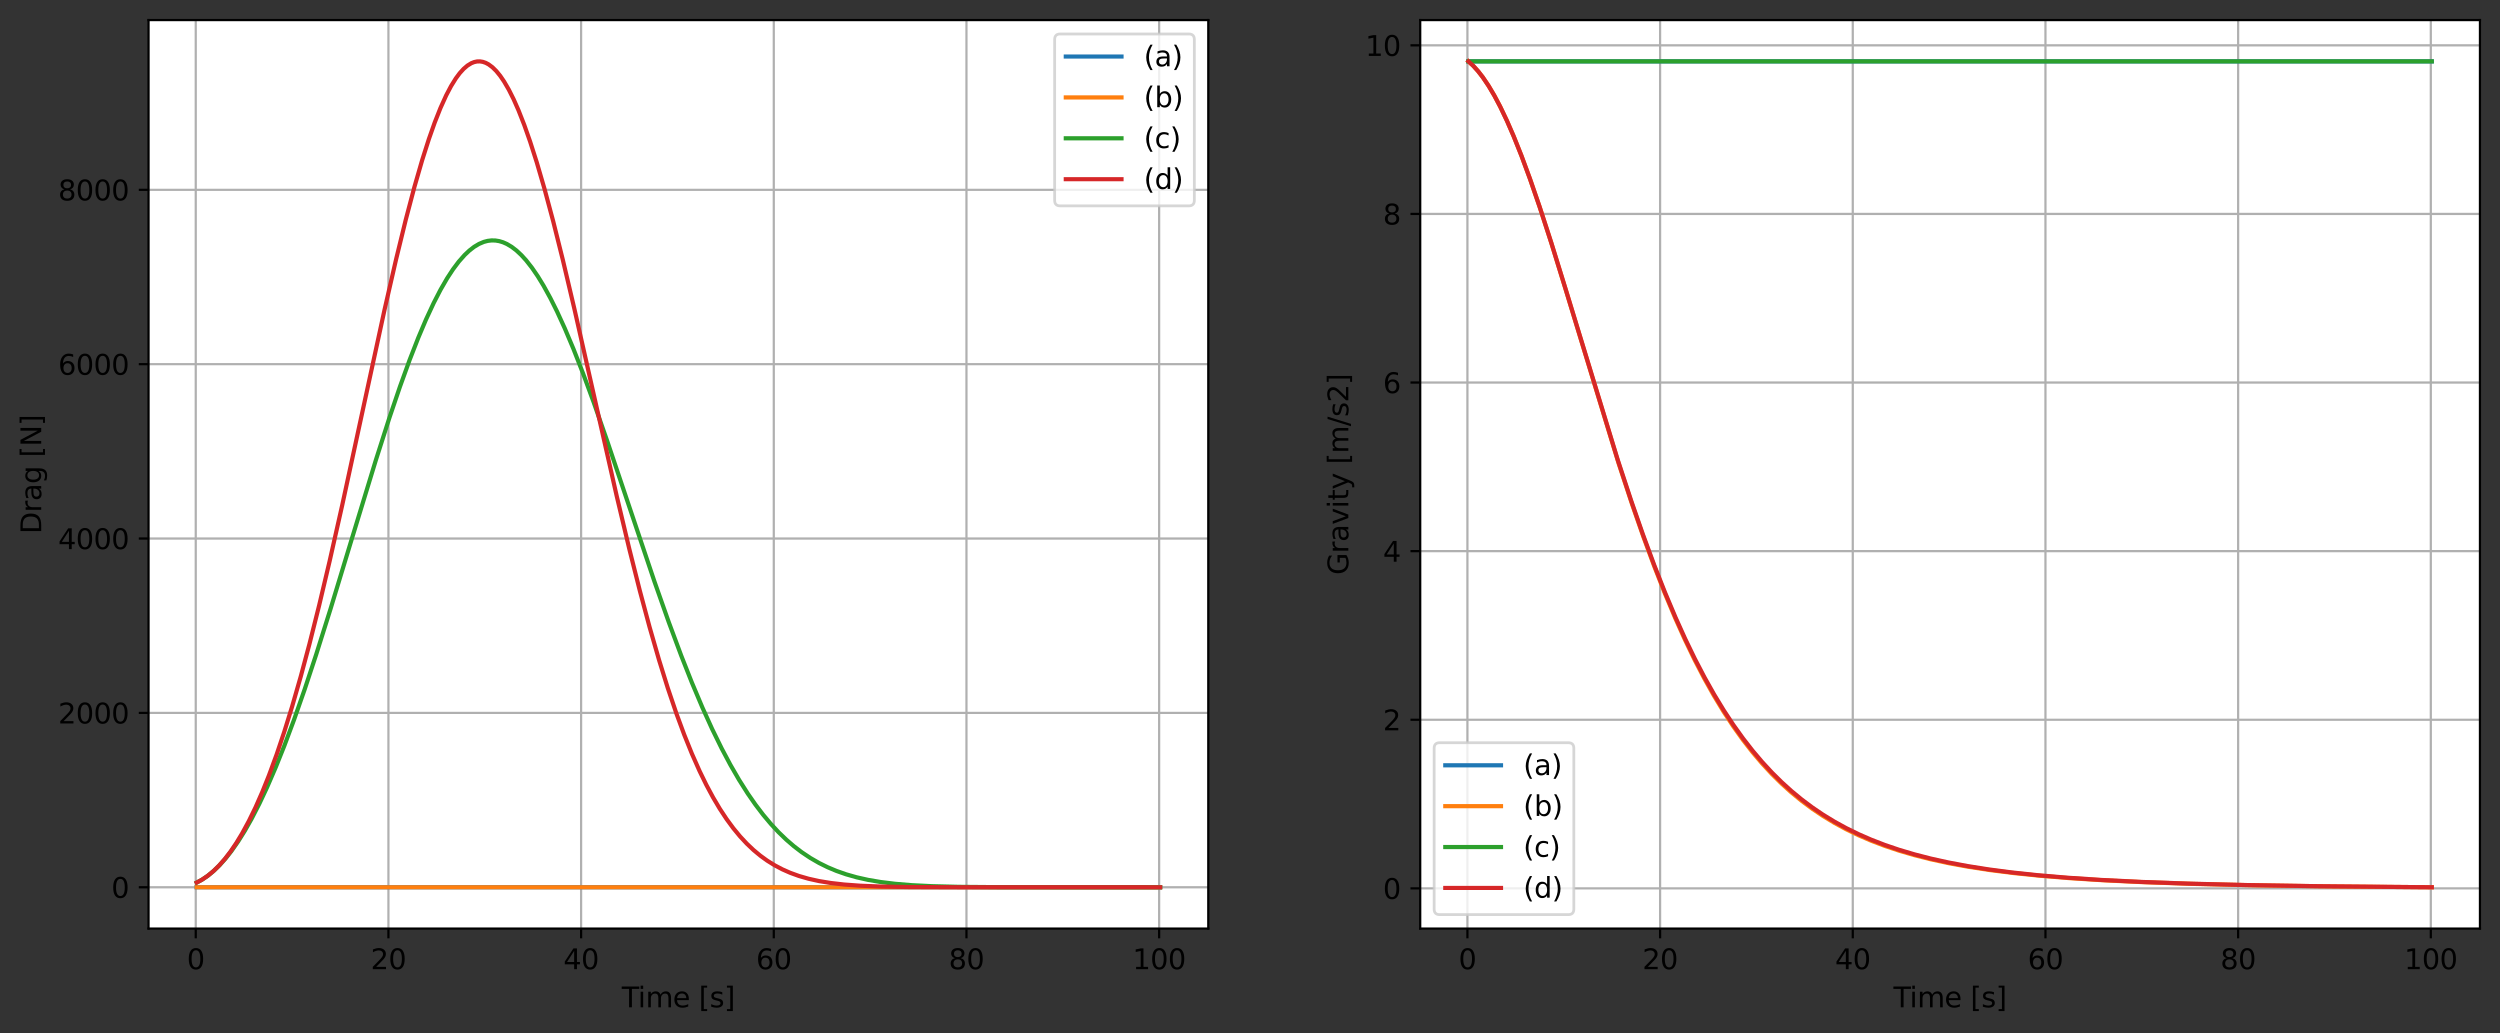 <?xml version="1.0" encoding="utf-8" standalone="no"?>
<!DOCTYPE svg PUBLIC "-//W3C//DTD SVG 1.1//EN"
  "http://www.w3.org/Graphics/SVG/1.1/DTD/svg11.dtd">
<svg height="370.916pt" version="1.1" viewBox="0 0 897.528 370.916" width="897.528pt" xmlns="http://www.w3.org/2000/svg" xmlns:xlink="http://www.w3.org/1999/xlink">
 <rect x="0" y="0" width="897.528" height="370.916" fill="#333333" stroke="none"/>
 <defs>
  <style type="text/css">*{stroke-linecap:butt;stroke-linejoin:round;}</style>
 </defs>
 <g id="figure_1">
  <g id="patch_1">
   <path d="M 0 370.916 
L 897.528 370.916 
L 897.528 0 
L 0 0 
z
" style="fill:none;"/>
  </g>
  <g id="axes_1">
   <g id="patch_2">
    <path d="M 53.328 333.36 
L 433.783 333.36 
L 433.783 7.2 
L 53.328 7.2 
z
" style="fill:#ffffff;"/>
   </g>
   <g id="matplotlib.axis_1">
    <g id="xtick_1">
     <g id="line2d_1">
      <path clip-path="url(#pcbb578e572)" d="M 70.276 333.36 
L 70.276 7.2 
" style="fill:none;stroke:#b0b0b0;stroke-linecap:square;stroke-width:0.8;"/>
     </g>
     <g id="line2d_2">
      <defs>
       <path d="M 0 0 
L 0 3.5 
" id="m80ece4c7e6" style="stroke:#000000;stroke-width:0.8;"/>
      </defs>
      <g>
       <use style="stroke:#000000;stroke-width:0.8;" x="70.276" xlink:href="#m80ece4c7e6" y="333.36"/>
      </g>
     </g>
     <g id="text_1">
      <!-- 0 -->
      <g transform="translate(67.094 347.958)scale(0.1 -0.1)">
       <defs>
        <path d="M 2034 4250 
Q 1547 4250 1301 3770 
Q 1056 3291 1056 2328 
Q 1056 1369 1301 889 
Q 1547 409 2034 409 
Q 2525 409 2770 889 
Q 3016 1369 3016 2328 
Q 3016 3291 2770 3770 
Q 2525 4250 2034 4250 
z
M 2034 4750 
Q 2819 4750 3233 4129 
Q 3647 3509 3647 2328 
Q 3647 1150 3233 529 
Q 2819 -91 2034 -91 
Q 1250 -91 836 529 
Q 422 1150 422 2328 
Q 422 3509 836 4129 
Q 1250 4750 2034 4750 
z
" id="DejaVuSans-30" transform="scale(0.016)"/>
       </defs>
       <use xlink:href="#DejaVuSans-30"/>
      </g>
     </g>
    </g>
    <g id="xtick_2">
     <g id="line2d_3">
      <path clip-path="url(#pcbb578e572)" d="M 139.449 333.36 
L 139.449 7.2 
" style="fill:none;stroke:#b0b0b0;stroke-linecap:square;stroke-width:0.8;"/>
     </g>
     <g id="line2d_4">
      <g>
       <use style="stroke:#000000;stroke-width:0.8;" x="139.449" xlink:href="#m80ece4c7e6" y="333.36"/>
      </g>
     </g>
     <g id="text_2">
      <!-- 20 -->
      <g transform="translate(133.087 347.958)scale(0.1 -0.1)">
       <defs>
        <path d="M 1228 531 
L 3431 531 
L 3431 0 
L 469 0 
L 469 531 
Q 828 903 1448 1529 
Q 2069 2156 2228 2338 
Q 2531 2678 2651 2914 
Q 2772 3150 2772 3378 
Q 2772 3750 2511 3984 
Q 2250 4219 1831 4219 
Q 1534 4219 1204 4116 
Q 875 4013 500 3803 
L 500 4441 
Q 881 4594 1212 4672 
Q 1544 4750 1819 4750 
Q 2544 4750 2975 4387 
Q 3406 4025 3406 3419 
Q 3406 3131 3298 2873 
Q 3191 2616 2906 2266 
Q 2828 2175 2409 1742 
Q 1991 1309 1228 531 
z
" id="DejaVuSans-32" transform="scale(0.016)"/>
       </defs>
       <use xlink:href="#DejaVuSans-32"/>
       <use x="63.623" xlink:href="#DejaVuSans-30"/>
      </g>
     </g>
    </g>
    <g id="xtick_3">
     <g id="line2d_5">
      <path clip-path="url(#pcbb578e572)" d="M 208.623 333.36 
L 208.623 7.2 
" style="fill:none;stroke:#b0b0b0;stroke-linecap:square;stroke-width:0.8;"/>
     </g>
     <g id="line2d_6">
      <g>
       <use style="stroke:#000000;stroke-width:0.8;" x="208.623" xlink:href="#m80ece4c7e6" y="333.36"/>
      </g>
     </g>
     <g id="text_3">
      <!-- 40 -->
      <g transform="translate(202.26 347.958)scale(0.1 -0.1)">
       <defs>
        <path d="M 2419 4116 
L 825 1625 
L 2419 1625 
L 2419 4116 
z
M 2253 4666 
L 3047 4666 
L 3047 1625 
L 3713 1625 
L 3713 1100 
L 3047 1100 
L 3047 0 
L 2419 0 
L 2419 1100 
L 313 1100 
L 313 1709 
L 2253 4666 
z
" id="DejaVuSans-34" transform="scale(0.016)"/>
       </defs>
       <use xlink:href="#DejaVuSans-34"/>
       <use x="63.623" xlink:href="#DejaVuSans-30"/>
      </g>
     </g>
    </g>
    <g id="xtick_4">
     <g id="line2d_7">
      <path clip-path="url(#pcbb578e572)" d="M 277.796 333.36 
L 277.796 7.2 
" style="fill:none;stroke:#b0b0b0;stroke-linecap:square;stroke-width:0.8;"/>
     </g>
     <g id="line2d_8">
      <g>
       <use style="stroke:#000000;stroke-width:0.8;" x="277.796" xlink:href="#m80ece4c7e6" y="333.36"/>
      </g>
     </g>
     <g id="text_4">
      <!-- 60 -->
      <g transform="translate(271.434 347.958)scale(0.1 -0.1)">
       <defs>
        <path d="M 2113 2584 
Q 1688 2584 1439 2293 
Q 1191 2003 1191 1497 
Q 1191 994 1439 701 
Q 1688 409 2113 409 
Q 2538 409 2786 701 
Q 3034 994 3034 1497 
Q 3034 2003 2786 2293 
Q 2538 2584 2113 2584 
z
M 3366 4563 
L 3366 3988 
Q 3128 4100 2886 4159 
Q 2644 4219 2406 4219 
Q 1781 4219 1451 3797 
Q 1122 3375 1075 2522 
Q 1259 2794 1537 2939 
Q 1816 3084 2150 3084 
Q 2853 3084 3261 2657 
Q 3669 2231 3669 1497 
Q 3669 778 3244 343 
Q 2819 -91 2113 -91 
Q 1303 -91 875 529 
Q 447 1150 447 2328 
Q 447 3434 972 4092 
Q 1497 4750 2381 4750 
Q 2619 4750 2861 4703 
Q 3103 4656 3366 4563 
z
" id="DejaVuSans-36" transform="scale(0.016)"/>
       </defs>
       <use xlink:href="#DejaVuSans-36"/>
       <use x="63.623" xlink:href="#DejaVuSans-30"/>
      </g>
     </g>
    </g>
    <g id="xtick_5">
     <g id="line2d_9">
      <path clip-path="url(#pcbb578e572)" d="M 346.97 333.36 
L 346.97 7.2 
" style="fill:none;stroke:#b0b0b0;stroke-linecap:square;stroke-width:0.8;"/>
     </g>
     <g id="line2d_10">
      <g>
       <use style="stroke:#000000;stroke-width:0.8;" x="346.97" xlink:href="#m80ece4c7e6" y="333.36"/>
      </g>
     </g>
     <g id="text_5">
      <!-- 80 -->
      <g transform="translate(340.607 347.958)scale(0.1 -0.1)">
       <defs>
        <path d="M 2034 2216 
Q 1584 2216 1326 1975 
Q 1069 1734 1069 1313 
Q 1069 891 1326 650 
Q 1584 409 2034 409 
Q 2484 409 2743 651 
Q 3003 894 3003 1313 
Q 3003 1734 2745 1975 
Q 2488 2216 2034 2216 
z
M 1403 2484 
Q 997 2584 770 2862 
Q 544 3141 544 3541 
Q 544 4100 942 4425 
Q 1341 4750 2034 4750 
Q 2731 4750 3128 4425 
Q 3525 4100 3525 3541 
Q 3525 3141 3298 2862 
Q 3072 2584 2669 2484 
Q 3125 2378 3379 2068 
Q 3634 1759 3634 1313 
Q 3634 634 3220 271 
Q 2806 -91 2034 -91 
Q 1263 -91 848 271 
Q 434 634 434 1313 
Q 434 1759 690 2068 
Q 947 2378 1403 2484 
z
M 1172 3481 
Q 1172 3119 1398 2916 
Q 1625 2713 2034 2713 
Q 2441 2713 2670 2916 
Q 2900 3119 2900 3481 
Q 2900 3844 2670 4047 
Q 2441 4250 2034 4250 
Q 1625 4250 1398 4047 
Q 1172 3844 1172 3481 
z
" id="DejaVuSans-38" transform="scale(0.016)"/>
       </defs>
       <use xlink:href="#DejaVuSans-38"/>
       <use x="63.623" xlink:href="#DejaVuSans-30"/>
      </g>
     </g>
    </g>
    <g id="xtick_6">
     <g id="line2d_11">
      <path clip-path="url(#pcbb578e572)" d="M 416.143 333.36 
L 416.143 7.2 
" style="fill:none;stroke:#b0b0b0;stroke-linecap:square;stroke-width:0.8;"/>
     </g>
     <g id="line2d_12">
      <g>
       <use style="stroke:#000000;stroke-width:0.8;" x="416.143" xlink:href="#m80ece4c7e6" y="333.36"/>
      </g>
     </g>
     <g id="text_6">
      <!-- 100 -->
      <g transform="translate(406.6 347.958)scale(0.1 -0.1)">
       <defs>
        <path d="M 794 531 
L 1825 531 
L 1825 4091 
L 703 3866 
L 703 4441 
L 1819 4666 
L 2450 4666 
L 2450 531 
L 3481 531 
L 3481 0 
L 794 0 
L 794 531 
z
" id="DejaVuSans-31" transform="scale(0.016)"/>
       </defs>
       <use xlink:href="#DejaVuSans-31"/>
       <use x="63.623" xlink:href="#DejaVuSans-30"/>
       <use x="127.246" xlink:href="#DejaVuSans-30"/>
      </g>
     </g>
    </g>
    <g id="text_7">
     <!-- Time [s] -->
     <g transform="translate(223.226 361.637)scale(0.1 -0.1)">
      <defs>
       <path d="M -19 4666 
L 3928 4666 
L 3928 4134 
L 2272 4134 
L 2272 0 
L 1638 0 
L 1638 4134 
L -19 4134 
L -19 4666 
z
" id="DejaVuSans-54" transform="scale(0.016)"/>
       <path d="M 603 3500 
L 1178 3500 
L 1178 0 
L 603 0 
L 603 3500 
z
M 603 4863 
L 1178 4863 
L 1178 4134 
L 603 4134 
L 603 4863 
z
" id="DejaVuSans-69" transform="scale(0.016)"/>
       <path d="M 3328 2828 
Q 3544 3216 3844 3400 
Q 4144 3584 4550 3584 
Q 5097 3584 5394 3201 
Q 5691 2819 5691 2113 
L 5691 0 
L 5113 0 
L 5113 2094 
Q 5113 2597 4934 2840 
Q 4756 3084 4391 3084 
Q 3944 3084 3684 2787 
Q 3425 2491 3425 1978 
L 3425 0 
L 2847 0 
L 2847 2094 
Q 2847 2600 2669 2842 
Q 2491 3084 2119 3084 
Q 1678 3084 1418 2786 
Q 1159 2488 1159 1978 
L 1159 0 
L 581 0 
L 581 3500 
L 1159 3500 
L 1159 2956 
Q 1356 3278 1631 3431 
Q 1906 3584 2284 3584 
Q 2666 3584 2933 3390 
Q 3200 3197 3328 2828 
z
" id="DejaVuSans-6d" transform="scale(0.016)"/>
       <path d="M 3597 1894 
L 3597 1613 
L 953 1613 
Q 991 1019 1311 708 
Q 1631 397 2203 397 
Q 2534 397 2845 478 
Q 3156 559 3463 722 
L 3463 178 
Q 3153 47 2828 -22 
Q 2503 -91 2169 -91 
Q 1331 -91 842 396 
Q 353 884 353 1716 
Q 353 2575 817 3079 
Q 1281 3584 2069 3584 
Q 2775 3584 3186 3129 
Q 3597 2675 3597 1894 
z
M 3022 2063 
Q 3016 2534 2758 2815 
Q 2500 3097 2075 3097 
Q 1594 3097 1305 2825 
Q 1016 2553 972 2059 
L 3022 2063 
z
" id="DejaVuSans-65" transform="scale(0.016)"/>
       <path id="DejaVuSans-20" transform="scale(0.016)"/>
       <path d="M 550 4863 
L 1875 4863 
L 1875 4416 
L 1125 4416 
L 1125 -397 
L 1875 -397 
L 1875 -844 
L 550 -844 
L 550 4863 
z
" id="DejaVuSans-5b" transform="scale(0.016)"/>
       <path d="M 2834 3397 
L 2834 2853 
Q 2591 2978 2328 3040 
Q 2066 3103 1784 3103 
Q 1356 3103 1142 2972 
Q 928 2841 928 2578 
Q 928 2378 1081 2264 
Q 1234 2150 1697 2047 
L 1894 2003 
Q 2506 1872 2764 1633 
Q 3022 1394 3022 966 
Q 3022 478 2636 193 
Q 2250 -91 1575 -91 
Q 1294 -91 989 -36 
Q 684 19 347 128 
L 347 722 
Q 666 556 975 473 
Q 1284 391 1588 391 
Q 1994 391 2212 530 
Q 2431 669 2431 922 
Q 2431 1156 2273 1281 
Q 2116 1406 1581 1522 
L 1381 1569 
Q 847 1681 609 1914 
Q 372 2147 372 2553 
Q 372 3047 722 3315 
Q 1072 3584 1716 3584 
Q 2034 3584 2315 3537 
Q 2597 3491 2834 3397 
z
" id="DejaVuSans-73" transform="scale(0.016)"/>
       <path d="M 1947 4863 
L 1947 -844 
L 622 -844 
L 622 -397 
L 1369 -397 
L 1369 4416 
L 622 4416 
L 622 4863 
L 1947 4863 
z
" id="DejaVuSans-5d" transform="scale(0.016)"/>
      </defs>
      <use xlink:href="#DejaVuSans-54"/>
      <use x="57.959" xlink:href="#DejaVuSans-69"/>
      <use x="85.742" xlink:href="#DejaVuSans-6d"/>
      <use x="183.154" xlink:href="#DejaVuSans-65"/>
      <use x="244.678" xlink:href="#DejaVuSans-20"/>
      <use x="276.465" xlink:href="#DejaVuSans-5b"/>
      <use x="315.479" xlink:href="#DejaVuSans-73"/>
      <use x="367.578" xlink:href="#DejaVuSans-5d"/>
     </g>
    </g>
   </g>
   <g id="matplotlib.axis_2">
    <g id="ytick_1">
     <g id="line2d_13">
      <path clip-path="url(#pcbb578e572)" d="M 53.328 318.535 
L 433.783 318.535 
" style="fill:none;stroke:#b0b0b0;stroke-linecap:square;stroke-width:0.8;"/>
     </g>
     <g id="line2d_14">
      <defs>
       <path d="M 0 0 
L -3.5 0 
" id="m3c4ed0988b" style="stroke:#000000;stroke-width:0.8;"/>
      </defs>
      <g>
       <use style="stroke:#000000;stroke-width:0.8;" x="53.328" xlink:href="#m3c4ed0988b" y="318.535"/>
      </g>
     </g>
     <g id="text_8">
      <!-- 0 -->
      <g transform="translate(39.966 322.334)scale(0.1 -0.1)">
       <use xlink:href="#DejaVuSans-30"/>
      </g>
     </g>
    </g>
    <g id="ytick_2">
     <g id="line2d_15">
      <path clip-path="url(#pcbb578e572)" d="M 53.328 255.938 
L 433.783 255.938 
" style="fill:none;stroke:#b0b0b0;stroke-linecap:square;stroke-width:0.8;"/>
     </g>
     <g id="line2d_16">
      <g>
       <use style="stroke:#000000;stroke-width:0.8;" x="53.328" xlink:href="#m3c4ed0988b" y="255.938"/>
      </g>
     </g>
     <g id="text_9">
      <!-- 2000 -->
      <g transform="translate(20.878 259.737)scale(0.1 -0.1)">
       <use xlink:href="#DejaVuSans-32"/>
       <use x="63.623" xlink:href="#DejaVuSans-30"/>
       <use x="127.246" xlink:href="#DejaVuSans-30"/>
       <use x="190.869" xlink:href="#DejaVuSans-30"/>
      </g>
     </g>
    </g>
    <g id="ytick_3">
     <g id="line2d_17">
      <path clip-path="url(#pcbb578e572)" d="M 53.328 193.34 
L 433.783 193.34 
" style="fill:none;stroke:#b0b0b0;stroke-linecap:square;stroke-width:0.8;"/>
     </g>
     <g id="line2d_18">
      <g>
       <use style="stroke:#000000;stroke-width:0.8;" x="53.328" xlink:href="#m3c4ed0988b" y="193.34"/>
      </g>
     </g>
     <g id="text_10">
      <!-- 4000 -->
      <g transform="translate(20.878 197.14)scale(0.1 -0.1)">
       <use xlink:href="#DejaVuSans-34"/>
       <use x="63.623" xlink:href="#DejaVuSans-30"/>
       <use x="127.246" xlink:href="#DejaVuSans-30"/>
       <use x="190.869" xlink:href="#DejaVuSans-30"/>
      </g>
     </g>
    </g>
    <g id="ytick_4">
     <g id="line2d_19">
      <path clip-path="url(#pcbb578e572)" d="M 53.328 130.743 
L 433.783 130.743 
" style="fill:none;stroke:#b0b0b0;stroke-linecap:square;stroke-width:0.8;"/>
     </g>
     <g id="line2d_20">
      <g>
       <use style="stroke:#000000;stroke-width:0.8;" x="53.328" xlink:href="#m3c4ed0988b" y="130.743"/>
      </g>
     </g>
     <g id="text_11">
      <!-- 6000 -->
      <g transform="translate(20.878 134.543)scale(0.1 -0.1)">
       <use xlink:href="#DejaVuSans-36"/>
       <use x="63.623" xlink:href="#DejaVuSans-30"/>
       <use x="127.246" xlink:href="#DejaVuSans-30"/>
       <use x="190.869" xlink:href="#DejaVuSans-30"/>
      </g>
     </g>
    </g>
    <g id="ytick_5">
     <g id="line2d_21">
      <path clip-path="url(#pcbb578e572)" d="M 53.328 68.146 
L 433.783 68.146 
" style="fill:none;stroke:#b0b0b0;stroke-linecap:square;stroke-width:0.8;"/>
     </g>
     <g id="line2d_22">
      <g>
       <use style="stroke:#000000;stroke-width:0.8;" x="53.328" xlink:href="#m3c4ed0988b" y="68.146"/>
      </g>
     </g>
     <g id="text_12">
      <!-- 8000 -->
      <g transform="translate(20.878 71.946)scale(0.1 -0.1)">
       <use xlink:href="#DejaVuSans-38"/>
       <use x="63.623" xlink:href="#DejaVuSans-30"/>
       <use x="127.246" xlink:href="#DejaVuSans-30"/>
       <use x="190.869" xlink:href="#DejaVuSans-30"/>
      </g>
     </g>
    </g>
    <g id="text_13">
     <!-- Drag [N] -->
     <g transform="translate(14.798 191.655)rotate(-90)scale(0.1 -0.1)">
      <defs>
       <path d="M 1259 4147 
L 1259 519 
L 2022 519 
Q 2988 519 3436 956 
Q 3884 1394 3884 2338 
Q 3884 3275 3436 3711 
Q 2988 4147 2022 4147 
L 1259 4147 
z
M 628 4666 
L 1925 4666 
Q 3281 4666 3915 4102 
Q 4550 3538 4550 2338 
Q 4550 1131 3912 565 
Q 3275 0 1925 0 
L 628 0 
L 628 4666 
z
" id="DejaVuSans-44" transform="scale(0.016)"/>
       <path d="M 2631 2963 
Q 2534 3019 2420 3045 
Q 2306 3072 2169 3072 
Q 1681 3072 1420 2755 
Q 1159 2438 1159 1844 
L 1159 0 
L 581 0 
L 581 3500 
L 1159 3500 
L 1159 2956 
Q 1341 3275 1631 3429 
Q 1922 3584 2338 3584 
Q 2397 3584 2469 3576 
Q 2541 3569 2628 3553 
L 2631 2963 
z
" id="DejaVuSans-72" transform="scale(0.016)"/>
       <path d="M 2194 1759 
Q 1497 1759 1228 1600 
Q 959 1441 959 1056 
Q 959 750 1161 570 
Q 1363 391 1709 391 
Q 2188 391 2477 730 
Q 2766 1069 2766 1631 
L 2766 1759 
L 2194 1759 
z
M 3341 1997 
L 3341 0 
L 2766 0 
L 2766 531 
Q 2569 213 2275 61 
Q 1981 -91 1556 -91 
Q 1019 -91 701 211 
Q 384 513 384 1019 
Q 384 1609 779 1909 
Q 1175 2209 1959 2209 
L 2766 2209 
L 2766 2266 
Q 2766 2663 2505 2880 
Q 2244 3097 1772 3097 
Q 1472 3097 1187 3025 
Q 903 2953 641 2809 
L 641 3341 
Q 956 3463 1253 3523 
Q 1550 3584 1831 3584 
Q 2591 3584 2966 3190 
Q 3341 2797 3341 1997 
z
" id="DejaVuSans-61" transform="scale(0.016)"/>
       <path d="M 2906 1791 
Q 2906 2416 2648 2759 
Q 2391 3103 1925 3103 
Q 1463 3103 1205 2759 
Q 947 2416 947 1791 
Q 947 1169 1205 825 
Q 1463 481 1925 481 
Q 2391 481 2648 825 
Q 2906 1169 2906 1791 
z
M 3481 434 
Q 3481 -459 3084 -895 
Q 2688 -1331 1869 -1331 
Q 1566 -1331 1297 -1286 
Q 1028 -1241 775 -1147 
L 775 -588 
Q 1028 -725 1275 -790 
Q 1522 -856 1778 -856 
Q 2344 -856 2625 -561 
Q 2906 -266 2906 331 
L 2906 616 
Q 2728 306 2450 153 
Q 2172 0 1784 0 
Q 1141 0 747 490 
Q 353 981 353 1791 
Q 353 2603 747 3093 
Q 1141 3584 1784 3584 
Q 2172 3584 2450 3431 
Q 2728 3278 2906 2969 
L 2906 3500 
L 3481 3500 
L 3481 434 
z
" id="DejaVuSans-67" transform="scale(0.016)"/>
       <path d="M 628 4666 
L 1478 4666 
L 3547 763 
L 3547 4666 
L 4159 4666 
L 4159 0 
L 3309 0 
L 1241 3903 
L 1241 0 
L 628 0 
L 628 4666 
z
" id="DejaVuSans-4e" transform="scale(0.016)"/>
      </defs>
      <use xlink:href="#DejaVuSans-44"/>
      <use x="77.002" xlink:href="#DejaVuSans-72"/>
      <use x="118.115" xlink:href="#DejaVuSans-61"/>
      <use x="179.395" xlink:href="#DejaVuSans-67"/>
      <use x="242.871" xlink:href="#DejaVuSans-20"/>
      <use x="274.658" xlink:href="#DejaVuSans-5b"/>
      <use x="313.672" xlink:href="#DejaVuSans-4e"/>
      <use x="388.477" xlink:href="#DejaVuSans-5d"/>
     </g>
    </g>
   </g>
   <g id="line2d_23">
    <path clip-path="url(#pcbb578e572)" d="M 70.622 318.535 
L 416.489 318.535 
L 416.489 318.535 
" style="fill:none;stroke:#1f77b4;stroke-linecap:square;stroke-width:1.5;"/>
   </g>
   <g id="line2d_24">
    <path clip-path="url(#pcbb578e572)" d="M 70.622 318.535 
L 416.489 318.535 
L 416.489 318.535 
" style="fill:none;stroke:#ff7f0e;stroke-linecap:square;stroke-width:1.5;"/>
   </g>
   <g id="line2d_25">
    <path clip-path="url(#pcbb578e572)" d="M 70.622 316.844 
L 72.697 315.714 
L 74.772 314.288 
L 76.847 312.561 
L 78.922 310.531 
L 80.998 308.197 
L 83.073 305.558 
L 85.494 302.094 
L 87.915 298.219 
L 90.336 293.937 
L 93.103 288.556 
L 95.87 282.67 
L 98.983 275.47 
L 102.095 267.691 
L 105.554 258.422 
L 109.359 247.544 
L 113.509 234.985 
L 118.697 218.503 
L 126.306 193.453 
L 134.953 165.126 
L 139.795 150.006 
L 143.6 138.782 
L 147.058 129.225 
L 150.171 121.247 
L 152.938 114.716 
L 155.705 108.764 
L 158.126 104.068 
L 160.547 99.877 
L 162.622 96.706 
L 164.698 93.939 
L 166.773 91.586 
L 168.502 89.949 
L 170.231 88.611 
L 171.961 87.576 
L 173.69 86.846 
L 175.074 86.482 
L 176.457 86.315 
L 177.841 86.344 
L 179.224 86.569 
L 180.607 86.989 
L 181.991 87.602 
L 183.72 88.638 
L 185.45 89.968 
L 187.179 91.587 
L 188.908 93.49 
L 190.983 96.136 
L 193.059 99.165 
L 195.134 102.561 
L 197.555 106.963 
L 199.976 111.81 
L 202.743 117.853 
L 205.856 125.228 
L 209.314 134.048 
L 213.119 144.378 
L 217.961 158.239 
L 224.879 178.824 
L 234.909 208.648 
L 240.097 223.366 
L 244.593 235.448 
L 248.398 245.075 
L 252.202 254.088 
L 255.661 261.709 
L 259.119 268.761 
L 262.232 274.611 
L 265.345 279.99 
L 268.458 284.903 
L 271.225 288.885 
L 273.992 292.518 
L 276.759 295.813 
L 279.526 298.786 
L 282.293 301.453 
L 285.06 303.834 
L 287.826 305.946 
L 290.939 308.027 
L 294.052 309.822 
L 297.165 311.359 
L 300.278 312.666 
L 303.736 313.879 
L 307.541 314.963 
L 311.691 315.893 
L 316.188 316.659 
L 321.376 317.296 
L 327.255 317.782 
L 334.519 318.144 
L 344.203 318.384 
L 359.421 318.507 
L 401.963 318.534 
L 416.489 318.535 
L 416.489 318.535 
" style="fill:none;stroke:#2ca02c;stroke-linecap:square;stroke-width:1.5;"/>
   </g>
   <g id="line2d_26">
    <path clip-path="url(#pcbb578e572)" d="M 70.622 316.844 
L 72.351 315.922 
L 74.426 314.536 
L 76.501 312.837 
L 78.576 310.814 
L 80.652 308.459 
L 82.727 305.761 
L 84.802 302.71 
L 86.877 299.296 
L 89.298 294.846 
L 91.719 289.88 
L 94.141 284.389 
L 96.562 278.366 
L 99.329 270.829 
L 102.095 262.598 
L 104.862 253.682 
L 107.975 242.858 
L 111.088 231.237 
L 114.547 217.464 
L 118.351 201.395 
L 122.848 181.409 
L 129.419 151.025 
L 138.066 111.143 
L 142.216 93.031 
L 145.675 78.878 
L 148.788 67.089 
L 151.555 57.507 
L 153.976 49.908 
L 156.051 44.032 
L 158.126 38.786 
L 160.201 34.206 
L 161.931 30.919 
L 163.66 28.132 
L 165.043 26.27 
L 166.427 24.741 
L 167.81 23.549 
L 169.194 22.698 
L 170.231 22.285 
L 171.269 22.065 
L 172.307 22.038 
L 173.344 22.205 
L 174.382 22.565 
L 175.419 23.117 
L 176.803 24.149 
L 178.186 25.517 
L 179.57 27.215 
L 180.953 29.238 
L 182.683 32.212 
L 184.412 35.667 
L 186.141 39.585 
L 188.217 44.869 
L 190.292 50.753 
L 192.713 58.319 
L 195.48 67.804 
L 198.593 79.404 
L 202.051 93.247 
L 206.202 110.849 
L 212.427 138.397 
L 221.42 178.149 
L 225.916 197.035 
L 229.721 212.145 
L 233.179 225.043 
L 236.638 237.05 
L 239.751 247.043 
L 242.864 256.238 
L 245.631 263.734 
L 248.398 270.594 
L 251.164 276.83 
L 253.586 281.789 
L 256.007 286.3 
L 258.428 290.383 
L 260.849 294.059 
L 263.27 297.352 
L 265.691 300.285 
L 268.112 302.886 
L 270.533 305.179 
L 272.954 307.189 
L 275.375 308.944 
L 278.142 310.667 
L 280.909 312.121 
L 283.676 313.341 
L 286.789 314.471 
L 290.248 315.471 
L 294.052 316.317 
L 298.203 316.999 
L 303.045 317.555 
L 308.924 317.984 
L 316.188 318.277 
L 326.564 318.455 
L 346.278 318.529 
L 416.489 318.535 
L 416.489 318.535 
" style="fill:none;stroke:#d62728;stroke-linecap:square;stroke-width:1.5;"/>
   </g>
   <g id="patch_3">
    <path d="M 53.328 333.36 
L 53.328 7.2 
" style="fill:none;stroke:#000000;stroke-linecap:square;stroke-linejoin:miter;stroke-width:0.8;"/>
   </g>
   <g id="patch_4">
    <path d="M 433.783 333.36 
L 433.783 7.2 
" style="fill:none;stroke:#000000;stroke-linecap:square;stroke-linejoin:miter;stroke-width:0.8;"/>
   </g>
   <g id="patch_5">
    <path d="M 53.328 333.36 
L 433.783 333.36 
" style="fill:none;stroke:#000000;stroke-linecap:square;stroke-linejoin:miter;stroke-width:0.8;"/>
   </g>
   <g id="patch_6">
    <path d="M 53.328 7.2 
L 433.783 7.2 
" style="fill:none;stroke:#000000;stroke-linecap:square;stroke-linejoin:miter;stroke-width:0.8;"/>
   </g>
   <g id="legend_1">
    <g id="patch_7">
     <path d="M 380.631 73.912 
L 426.783 73.912 
Q 428.783 73.912 428.783 71.912 
L 428.783 14.2 
Q 428.783 12.2 426.783 12.2 
L 380.631 12.2 
Q 378.631 12.2 378.631 14.2 
L 378.631 71.912 
Q 378.631 73.912 380.631 73.912 
z
" style="fill:#ffffff;opacity:0.8;stroke:#cccccc;stroke-linejoin:miter;"/>
    </g>
    <g id="line2d_27">
     <path d="M 382.631 20.298 
L 402.631 20.298 
" style="fill:none;stroke:#1f77b4;stroke-linecap:square;stroke-width:1.5;"/>
    </g>
    <g id="line2d_28"/>
    <g id="text_14">
     <!-- (a) -->
     <g transform="translate(410.631 23.798)scale(0.1 -0.1)">
      <defs>
       <path d="M 1984 4856 
Q 1566 4138 1362 3434 
Q 1159 2731 1159 2009 
Q 1159 1288 1364 580 
Q 1569 -128 1984 -844 
L 1484 -844 
Q 1016 -109 783 600 
Q 550 1309 550 2009 
Q 550 2706 781 3412 
Q 1013 4119 1484 4856 
L 1984 4856 
z
" id="DejaVuSans-28" transform="scale(0.016)"/>
       <path d="M 513 4856 
L 1013 4856 
Q 1481 4119 1714 3412 
Q 1947 2706 1947 2009 
Q 1947 1309 1714 600 
Q 1481 -109 1013 -844 
L 513 -844 
Q 928 -128 1133 580 
Q 1338 1288 1338 2009 
Q 1338 2731 1133 3434 
Q 928 4138 513 4856 
z
" id="DejaVuSans-29" transform="scale(0.016)"/>
      </defs>
      <use xlink:href="#DejaVuSans-28"/>
      <use x="39.014" xlink:href="#DejaVuSans-61"/>
      <use x="100.293" xlink:href="#DejaVuSans-29"/>
     </g>
    </g>
    <g id="line2d_29">
     <path d="M 382.631 34.977 
L 402.631 34.977 
" style="fill:none;stroke:#ff7f0e;stroke-linecap:square;stroke-width:1.5;"/>
    </g>
    <g id="line2d_30"/>
    <g id="text_15">
     <!-- (b) -->
     <g transform="translate(410.631 38.477)scale(0.1 -0.1)">
      <defs>
       <path d="M 3116 1747 
Q 3116 2381 2855 2742 
Q 2594 3103 2138 3103 
Q 1681 3103 1420 2742 
Q 1159 2381 1159 1747 
Q 1159 1113 1420 752 
Q 1681 391 2138 391 
Q 2594 391 2855 752 
Q 3116 1113 3116 1747 
z
M 1159 2969 
Q 1341 3281 1617 3432 
Q 1894 3584 2278 3584 
Q 2916 3584 3314 3078 
Q 3713 2572 3713 1747 
Q 3713 922 3314 415 
Q 2916 -91 2278 -91 
Q 1894 -91 1617 61 
Q 1341 213 1159 525 
L 1159 0 
L 581 0 
L 581 4863 
L 1159 4863 
L 1159 2969 
z
" id="DejaVuSans-62" transform="scale(0.016)"/>
      </defs>
      <use xlink:href="#DejaVuSans-28"/>
      <use x="39.014" xlink:href="#DejaVuSans-62"/>
      <use x="102.49" xlink:href="#DejaVuSans-29"/>
     </g>
    </g>
    <g id="line2d_31">
     <path d="M 382.631 49.655 
L 402.631 49.655 
" style="fill:none;stroke:#2ca02c;stroke-linecap:square;stroke-width:1.5;"/>
    </g>
    <g id="line2d_32"/>
    <g id="text_16">
     <!-- (c) -->
     <g transform="translate(410.631 53.155)scale(0.1 -0.1)">
      <defs>
       <path d="M 3122 3366 
L 3122 2828 
Q 2878 2963 2633 3030 
Q 2388 3097 2138 3097 
Q 1578 3097 1268 2742 
Q 959 2388 959 1747 
Q 959 1106 1268 751 
Q 1578 397 2138 397 
Q 2388 397 2633 464 
Q 2878 531 3122 666 
L 3122 134 
Q 2881 22 2623 -34 
Q 2366 -91 2075 -91 
Q 1284 -91 818 406 
Q 353 903 353 1747 
Q 353 2603 823 3093 
Q 1294 3584 2113 3584 
Q 2378 3584 2631 3529 
Q 2884 3475 3122 3366 
z
" id="DejaVuSans-63" transform="scale(0.016)"/>
      </defs>
      <use xlink:href="#DejaVuSans-28"/>
      <use x="39.014" xlink:href="#DejaVuSans-63"/>
      <use x="93.994" xlink:href="#DejaVuSans-29"/>
     </g>
    </g>
    <g id="line2d_33">
     <path d="M 382.631 64.333 
L 402.631 64.333 
" style="fill:none;stroke:#d62728;stroke-linecap:square;stroke-width:1.5;"/>
    </g>
    <g id="line2d_34"/>
    <g id="text_17">
     <!-- (d) -->
     <g transform="translate(410.631 67.833)scale(0.1 -0.1)">
      <defs>
       <path d="M 2906 2969 
L 2906 4863 
L 3481 4863 
L 3481 0 
L 2906 0 
L 2906 525 
Q 2725 213 2448 61 
Q 2172 -91 1784 -91 
Q 1150 -91 751 415 
Q 353 922 353 1747 
Q 353 2572 751 3078 
Q 1150 3584 1784 3584 
Q 2172 3584 2448 3432 
Q 2725 3281 2906 2969 
z
M 947 1747 
Q 947 1113 1208 752 
Q 1469 391 1925 391 
Q 2381 391 2643 752 
Q 2906 1113 2906 1747 
Q 2906 2381 2643 2742 
Q 2381 3103 1925 3103 
Q 1469 3103 1208 2742 
Q 947 2381 947 1747 
z
" id="DejaVuSans-64" transform="scale(0.016)"/>
      </defs>
      <use xlink:href="#DejaVuSans-28"/>
      <use x="39.014" xlink:href="#DejaVuSans-64"/>
      <use x="102.49" xlink:href="#DejaVuSans-29"/>
     </g>
    </g>
   </g>
  </g>
  <g id="axes_2">
   <g id="patch_8">
    <path d="M 509.874 333.36 
L 890.328 333.36 
L 890.328 7.2 
L 509.874 7.2 
z
" style="fill:#ffffff;"/>
   </g>
   <g id="matplotlib.axis_3">
    <g id="xtick_7">
     <g id="line2d_35">
      <path clip-path="url(#pc7213910d2)" d="M 526.821 333.36 
L 526.821 7.2 
" style="fill:none;stroke:#b0b0b0;stroke-linecap:square;stroke-width:0.8;"/>
     </g>
     <g id="line2d_36">
      <g>
       <use style="stroke:#000000;stroke-width:0.8;" x="526.821" xlink:href="#m80ece4c7e6" y="333.36"/>
      </g>
     </g>
     <g id="text_18">
      <!-- 0 -->
      <g transform="translate(523.64 347.958)scale(0.1 -0.1)">
       <use xlink:href="#DejaVuSans-30"/>
      </g>
     </g>
    </g>
    <g id="xtick_8">
     <g id="line2d_37">
      <path clip-path="url(#pc7213910d2)" d="M 595.995 333.36 
L 595.995 7.2 
" style="fill:none;stroke:#b0b0b0;stroke-linecap:square;stroke-width:0.8;"/>
     </g>
     <g id="line2d_38">
      <g>
       <use style="stroke:#000000;stroke-width:0.8;" x="595.995" xlink:href="#m80ece4c7e6" y="333.36"/>
      </g>
     </g>
     <g id="text_19">
      <!-- 20 -->
      <g transform="translate(589.632 347.958)scale(0.1 -0.1)">
       <use xlink:href="#DejaVuSans-32"/>
       <use x="63.623" xlink:href="#DejaVuSans-30"/>
      </g>
     </g>
    </g>
    <g id="xtick_9">
     <g id="line2d_39">
      <path clip-path="url(#pc7213910d2)" d="M 665.168 333.36 
L 665.168 7.2 
" style="fill:none;stroke:#b0b0b0;stroke-linecap:square;stroke-width:0.8;"/>
     </g>
     <g id="line2d_40">
      <g>
       <use style="stroke:#000000;stroke-width:0.8;" x="665.168" xlink:href="#m80ece4c7e6" y="333.36"/>
      </g>
     </g>
     <g id="text_20">
      <!-- 40 -->
      <g transform="translate(658.806 347.958)scale(0.1 -0.1)">
       <use xlink:href="#DejaVuSans-34"/>
       <use x="63.623" xlink:href="#DejaVuSans-30"/>
      </g>
     </g>
    </g>
    <g id="xtick_10">
     <g id="line2d_41">
      <path clip-path="url(#pc7213910d2)" d="M 734.342 333.36 
L 734.342 7.2 
" style="fill:none;stroke:#b0b0b0;stroke-linecap:square;stroke-width:0.8;"/>
     </g>
     <g id="line2d_42">
      <g>
       <use style="stroke:#000000;stroke-width:0.8;" x="734.342" xlink:href="#m80ece4c7e6" y="333.36"/>
      </g>
     </g>
     <g id="text_21">
      <!-- 60 -->
      <g transform="translate(727.979 347.958)scale(0.1 -0.1)">
       <use xlink:href="#DejaVuSans-36"/>
       <use x="63.623" xlink:href="#DejaVuSans-30"/>
      </g>
     </g>
    </g>
    <g id="xtick_11">
     <g id="line2d_43">
      <path clip-path="url(#pc7213910d2)" d="M 803.515 333.36 
L 803.515 7.2 
" style="fill:none;stroke:#b0b0b0;stroke-linecap:square;stroke-width:0.8;"/>
     </g>
     <g id="line2d_44">
      <g>
       <use style="stroke:#000000;stroke-width:0.8;" x="803.515" xlink:href="#m80ece4c7e6" y="333.36"/>
      </g>
     </g>
     <g id="text_22">
      <!-- 80 -->
      <g transform="translate(797.153 347.958)scale(0.1 -0.1)">
       <use xlink:href="#DejaVuSans-38"/>
       <use x="63.623" xlink:href="#DejaVuSans-30"/>
      </g>
     </g>
    </g>
    <g id="xtick_12">
     <g id="line2d_45">
      <path clip-path="url(#pc7213910d2)" d="M 872.689 333.36 
L 872.689 7.2 
" style="fill:none;stroke:#b0b0b0;stroke-linecap:square;stroke-width:0.8;"/>
     </g>
     <g id="line2d_46">
      <g>
       <use style="stroke:#000000;stroke-width:0.8;" x="872.689" xlink:href="#m80ece4c7e6" y="333.36"/>
      </g>
     </g>
     <g id="text_23">
      <!-- 100 -->
      <g transform="translate(863.145 347.958)scale(0.1 -0.1)">
       <use xlink:href="#DejaVuSans-31"/>
       <use x="63.623" xlink:href="#DejaVuSans-30"/>
       <use x="127.246" xlink:href="#DejaVuSans-30"/>
      </g>
     </g>
    </g>
    <g id="text_24">
     <!-- Time [s] -->
     <g transform="translate(679.772 361.637)scale(0.1 -0.1)">
      <use xlink:href="#DejaVuSans-54"/>
      <use x="57.959" xlink:href="#DejaVuSans-69"/>
      <use x="85.742" xlink:href="#DejaVuSans-6d"/>
      <use x="183.154" xlink:href="#DejaVuSans-65"/>
      <use x="244.678" xlink:href="#DejaVuSans-20"/>
      <use x="276.465" xlink:href="#DejaVuSans-5b"/>
      <use x="315.479" xlink:href="#DejaVuSans-73"/>
      <use x="367.578" xlink:href="#DejaVuSans-5d"/>
     </g>
    </g>
   </g>
   <g id="matplotlib.axis_4">
    <g id="ytick_6">
     <g id="line2d_47">
      <path clip-path="url(#pc7213910d2)" d="M 509.874 318.929 
L 890.328 318.929 
" style="fill:none;stroke:#b0b0b0;stroke-linecap:square;stroke-width:0.8;"/>
     </g>
     <g id="line2d_48">
      <g>
       <use style="stroke:#000000;stroke-width:0.8;" x="509.874" xlink:href="#m3c4ed0988b" y="318.929"/>
      </g>
     </g>
     <g id="text_25">
      <!-- 0 -->
      <g transform="translate(496.511 322.728)scale(0.1 -0.1)">
       <use xlink:href="#DejaVuSans-30"/>
      </g>
     </g>
    </g>
    <g id="ytick_7">
     <g id="line2d_49">
      <path clip-path="url(#pc7213910d2)" d="M 509.874 258.398 
L 890.328 258.398 
" style="fill:none;stroke:#b0b0b0;stroke-linecap:square;stroke-width:0.8;"/>
     </g>
     <g id="line2d_50">
      <g>
       <use style="stroke:#000000;stroke-width:0.8;" x="509.874" xlink:href="#m3c4ed0988b" y="258.398"/>
      </g>
     </g>
     <g id="text_26">
      <!-- 2 -->
      <g transform="translate(496.511 262.197)scale(0.1 -0.1)">
       <use xlink:href="#DejaVuSans-32"/>
      </g>
     </g>
    </g>
    <g id="ytick_8">
     <g id="line2d_51">
      <path clip-path="url(#pc7213910d2)" d="M 509.874 197.867 
L 890.328 197.867 
" style="fill:none;stroke:#b0b0b0;stroke-linecap:square;stroke-width:0.8;"/>
     </g>
     <g id="line2d_52">
      <g>
       <use style="stroke:#000000;stroke-width:0.8;" x="509.874" xlink:href="#m3c4ed0988b" y="197.867"/>
      </g>
     </g>
     <g id="text_27">
      <!-- 4 -->
      <g transform="translate(496.511 201.667)scale(0.1 -0.1)">
       <use xlink:href="#DejaVuSans-34"/>
      </g>
     </g>
    </g>
    <g id="ytick_9">
     <g id="line2d_53">
      <path clip-path="url(#pc7213910d2)" d="M 509.874 137.337 
L 890.328 137.337 
" style="fill:none;stroke:#b0b0b0;stroke-linecap:square;stroke-width:0.8;"/>
     </g>
     <g id="line2d_54">
      <g>
       <use style="stroke:#000000;stroke-width:0.8;" x="509.874" xlink:href="#m3c4ed0988b" y="137.337"/>
      </g>
     </g>
     <g id="text_28">
      <!-- 6 -->
      <g transform="translate(496.511 141.136)scale(0.1 -0.1)">
       <use xlink:href="#DejaVuSans-36"/>
      </g>
     </g>
    </g>
    <g id="ytick_10">
     <g id="line2d_55">
      <path clip-path="url(#pc7213910d2)" d="M 509.874 76.806 
L 890.328 76.806 
" style="fill:none;stroke:#b0b0b0;stroke-linecap:square;stroke-width:0.8;"/>
     </g>
     <g id="line2d_56">
      <g>
       <use style="stroke:#000000;stroke-width:0.8;" x="509.874" xlink:href="#m3c4ed0988b" y="76.806"/>
      </g>
     </g>
     <g id="text_29">
      <!-- 8 -->
      <g transform="translate(496.511 80.605)scale(0.1 -0.1)">
       <use xlink:href="#DejaVuSans-38"/>
      </g>
     </g>
    </g>
    <g id="ytick_11">
     <g id="line2d_57">
      <path clip-path="url(#pc7213910d2)" d="M 509.874 16.275 
L 890.328 16.275 
" style="fill:none;stroke:#b0b0b0;stroke-linecap:square;stroke-width:0.8;"/>
     </g>
     <g id="line2d_58">
      <g>
       <use style="stroke:#000000;stroke-width:0.8;" x="509.874" xlink:href="#m3c4ed0988b" y="16.275"/>
      </g>
     </g>
     <g id="text_30">
      <!-- 10 -->
      <g transform="translate(490.149 20.074)scale(0.1 -0.1)">
       <use xlink:href="#DejaVuSans-31"/>
       <use x="63.623" xlink:href="#DejaVuSans-30"/>
      </g>
     </g>
    </g>
    <g id="text_31">
     <!-- Gravity [m/s2] -->
     <g transform="translate(484.069 206.373)rotate(-90)scale(0.1 -0.1)">
      <defs>
       <path d="M 3809 666 
L 3809 1919 
L 2778 1919 
L 2778 2438 
L 4434 2438 
L 4434 434 
Q 4069 175 3628 42 
Q 3188 -91 2688 -91 
Q 1594 -91 976 548 
Q 359 1188 359 2328 
Q 359 3472 976 4111 
Q 1594 4750 2688 4750 
Q 3144 4750 3555 4637 
Q 3966 4525 4313 4306 
L 4313 3634 
Q 3963 3931 3569 4081 
Q 3175 4231 2741 4231 
Q 1884 4231 1454 3753 
Q 1025 3275 1025 2328 
Q 1025 1384 1454 906 
Q 1884 428 2741 428 
Q 3075 428 3337 486 
Q 3600 544 3809 666 
z
" id="DejaVuSans-47" transform="scale(0.016)"/>
       <path d="M 191 3500 
L 800 3500 
L 1894 563 
L 2988 3500 
L 3597 3500 
L 2284 0 
L 1503 0 
L 191 3500 
z
" id="DejaVuSans-76" transform="scale(0.016)"/>
       <path d="M 1172 4494 
L 1172 3500 
L 2356 3500 
L 2356 3053 
L 1172 3053 
L 1172 1153 
Q 1172 725 1289 603 
Q 1406 481 1766 481 
L 2356 481 
L 2356 0 
L 1766 0 
Q 1100 0 847 248 
Q 594 497 594 1153 
L 594 3053 
L 172 3053 
L 172 3500 
L 594 3500 
L 594 4494 
L 1172 4494 
z
" id="DejaVuSans-74" transform="scale(0.016)"/>
       <path d="M 2059 -325 
Q 1816 -950 1584 -1140 
Q 1353 -1331 966 -1331 
L 506 -1331 
L 506 -850 
L 844 -850 
Q 1081 -850 1212 -737 
Q 1344 -625 1503 -206 
L 1606 56 
L 191 3500 
L 800 3500 
L 1894 763 
L 2988 3500 
L 3597 3500 
L 2059 -325 
z
" id="DejaVuSans-79" transform="scale(0.016)"/>
       <path d="M 1625 4666 
L 2156 4666 
L 531 -594 
L 0 -594 
L 1625 4666 
z
" id="DejaVuSans-2f" transform="scale(0.016)"/>
      </defs>
      <use xlink:href="#DejaVuSans-47"/>
      <use x="77.49" xlink:href="#DejaVuSans-72"/>
      <use x="118.604" xlink:href="#DejaVuSans-61"/>
      <use x="179.883" xlink:href="#DejaVuSans-76"/>
      <use x="239.062" xlink:href="#DejaVuSans-69"/>
      <use x="266.846" xlink:href="#DejaVuSans-74"/>
      <use x="306.055" xlink:href="#DejaVuSans-79"/>
      <use x="365.234" xlink:href="#DejaVuSans-20"/>
      <use x="397.021" xlink:href="#DejaVuSans-5b"/>
      <use x="436.035" xlink:href="#DejaVuSans-6d"/>
      <use x="533.447" xlink:href="#DejaVuSans-2f"/>
      <use x="567.139" xlink:href="#DejaVuSans-73"/>
      <use x="619.238" xlink:href="#DejaVuSans-32"/>
      <use x="682.861" xlink:href="#DejaVuSans-5d"/>
     </g>
    </g>
   </g>
   <g id="line2d_59">
    <path clip-path="url(#pc7213910d2)" d="M 527.167 22.025 
L 873.035 22.025 
L 873.035 22.025 
" style="fill:none;stroke:#1f77b4;stroke-linecap:square;stroke-width:1.5;"/>
   </g>
   <g id="line2d_60">
    <path clip-path="url(#pc7213910d2)" d="M 527.167 22.025 
L 528.896 23.614 
L 530.626 25.526 
L 532.355 27.755 
L 534.43 30.838 
L 536.505 34.352 
L 538.581 38.279 
L 541.002 43.356 
L 543.423 48.931 
L 546.19 55.863 
L 549.303 64.298 
L 552.761 74.348 
L 556.912 87.158 
L 562.1 103.97 
L 581.122 166.434 
L 585.964 181.143 
L 590.115 193.069 
L 593.919 203.387 
L 597.724 213.087 
L 601.529 222.151 
L 604.987 229.838 
L 608.446 237.006 
L 611.905 243.666 
L 615.363 249.836 
L 618.822 255.538 
L 622.281 260.793 
L 625.739 265.629 
L 629.198 270.07 
L 632.657 274.143 
L 636.115 277.875 
L 639.574 281.289 
L 643.033 284.412 
L 646.837 287.537 
L 650.642 290.365 
L 654.446 292.924 
L 658.597 295.439 
L 662.747 297.694 
L 667.243 299.874 
L 671.74 301.812 
L 676.582 303.66 
L 681.77 305.399 
L 687.304 307.015 
L 693.183 308.5 
L 699.755 309.92 
L 706.672 311.184 
L 714.281 312.349 
L 722.928 313.439 
L 732.612 314.424 
L 743.334 315.289 
L 755.786 316.066 
L 770.312 316.745 
L 787.951 317.338 
L 809.741 317.835 
L 837.756 318.239 
L 873.035 318.535 
L 873.035 318.535 
" style="fill:none;stroke:#ff7f0e;stroke-linecap:square;stroke-width:1.5;"/>
   </g>
   <g id="line2d_61">
    <path clip-path="url(#pc7213910d2)" d="M 527.167 22.025 
L 873.035 22.025 
L 873.035 22.025 
" style="fill:none;stroke:#2ca02c;stroke-linecap:square;stroke-width:1.5;"/>
   </g>
   <g id="line2d_62">
    <path clip-path="url(#pc7213910d2)" d="M 527.167 22.025 
L 528.896 23.614 
L 530.626 25.526 
L 532.355 27.754 
L 534.43 30.837 
L 536.505 34.349 
L 538.581 38.275 
L 541.002 43.348 
L 543.423 48.92 
L 546.19 55.845 
L 549.303 64.271 
L 552.761 74.306 
L 556.912 87.095 
L 562.1 103.872 
L 580.776 165.073 
L 585.619 179.785 
L 589.769 191.723 
L 593.919 202.968 
L 597.724 212.633 
L 601.529 221.667 
L 604.987 229.331 
L 608.446 236.479 
L 611.905 243.123 
L 615.363 249.282 
L 618.822 254.975 
L 622.281 260.227 
L 625.739 265.062 
L 629.198 269.507 
L 632.657 273.586 
L 636.115 277.326 
L 639.574 280.752 
L 643.033 283.888 
L 646.837 287.029 
L 650.642 289.876 
L 654.446 292.455 
L 658.597 294.992 
L 662.747 297.27 
L 667.243 299.476 
L 671.74 301.439 
L 676.582 303.314 
L 681.77 305.081 
L 687.304 306.725 
L 693.183 308.239 
L 699.409 309.617 
L 706.326 310.921 
L 713.936 312.124 
L 722.236 313.21 
L 731.575 314.204 
L 742.297 315.113 
L 754.402 315.911 
L 768.583 316.615 
L 785.53 317.226 
L 806.282 317.741 
L 832.568 318.162 
L 867.847 318.493 
L 873.035 318.527 
L 873.035 318.527 
" style="fill:none;stroke:#d62728;stroke-linecap:square;stroke-width:1.5;"/>
   </g>
   <g id="patch_9">
    <path d="M 509.874 333.36 
L 509.874 7.2 
" style="fill:none;stroke:#000000;stroke-linecap:square;stroke-linejoin:miter;stroke-width:0.8;"/>
   </g>
   <g id="patch_10">
    <path d="M 890.328 333.36 
L 890.328 7.2 
" style="fill:none;stroke:#000000;stroke-linecap:square;stroke-linejoin:miter;stroke-width:0.8;"/>
   </g>
   <g id="patch_11">
    <path d="M 509.874 333.36 
L 890.328 333.36 
" style="fill:none;stroke:#000000;stroke-linecap:square;stroke-linejoin:miter;stroke-width:0.8;"/>
   </g>
   <g id="patch_12">
    <path d="M 509.874 7.2 
L 890.328 7.2 
" style="fill:none;stroke:#000000;stroke-linecap:square;stroke-linejoin:miter;stroke-width:0.8;"/>
   </g>
   <g id="legend_2">
    <g id="patch_13">
     <path d="M 516.874 328.36 
L 563.025 328.36 
Q 565.025 328.36 565.025 326.36 
L 565.025 268.647 
Q 565.025 266.647 563.025 266.647 
L 516.874 266.647 
Q 514.874 266.647 514.874 268.647 
L 514.874 326.36 
Q 514.874 328.36 516.874 328.36 
z
" style="fill:#ffffff;opacity:0.8;stroke:#cccccc;stroke-linejoin:miter;"/>
    </g>
    <g id="line2d_63">
     <path d="M 518.874 274.746 
L 538.874 274.746 
" style="fill:none;stroke:#1f77b4;stroke-linecap:square;stroke-width:1.5;"/>
    </g>
    <g id="line2d_64"/>
    <g id="text_32">
     <!-- (a) -->
     <g transform="translate(546.874 278.246)scale(0.1 -0.1)">
      <use xlink:href="#DejaVuSans-28"/>
      <use x="39.014" xlink:href="#DejaVuSans-61"/>
      <use x="100.293" xlink:href="#DejaVuSans-29"/>
     </g>
    </g>
    <g id="line2d_65">
     <path d="M 518.874 289.424 
L 538.874 289.424 
" style="fill:none;stroke:#ff7f0e;stroke-linecap:square;stroke-width:1.5;"/>
    </g>
    <g id="line2d_66"/>
    <g id="text_33">
     <!-- (b) -->
     <g transform="translate(546.874 292.924)scale(0.1 -0.1)">
      <use xlink:href="#DejaVuSans-28"/>
      <use x="39.014" xlink:href="#DejaVuSans-62"/>
      <use x="102.49" xlink:href="#DejaVuSans-29"/>
     </g>
    </g>
    <g id="line2d_67">
     <path d="M 518.874 304.102 
L 538.874 304.102 
" style="fill:none;stroke:#2ca02c;stroke-linecap:square;stroke-width:1.5;"/>
    </g>
    <g id="line2d_68"/>
    <g id="text_34">
     <!-- (c) -->
     <g transform="translate(546.874 307.602)scale(0.1 -0.1)">
      <use xlink:href="#DejaVuSans-28"/>
      <use x="39.014" xlink:href="#DejaVuSans-63"/>
      <use x="93.994" xlink:href="#DejaVuSans-29"/>
     </g>
    </g>
    <g id="line2d_69">
     <path d="M 518.874 318.78 
L 538.874 318.78 
" style="fill:none;stroke:#d62728;stroke-linecap:square;stroke-width:1.5;"/>
    </g>
    <g id="line2d_70"/>
    <g id="text_35">
     <!-- (d) -->
     <g transform="translate(546.874 322.28)scale(0.1 -0.1)">
      <use xlink:href="#DejaVuSans-28"/>
      <use x="39.014" xlink:href="#DejaVuSans-64"/>
      <use x="102.49" xlink:href="#DejaVuSans-29"/>
     </g>
    </g>
   </g>
  </g>
 </g>
 <defs>
  <clipPath id="pcbb578e572">
   <rect height="326.16" width="380.455" x="53.328" y="7.2"/>
  </clipPath>
  <clipPath id="pc7213910d2">
   <rect height="326.16" width="380.455" x="509.874" y="7.2"/>
  </clipPath>
 </defs>
</svg>
